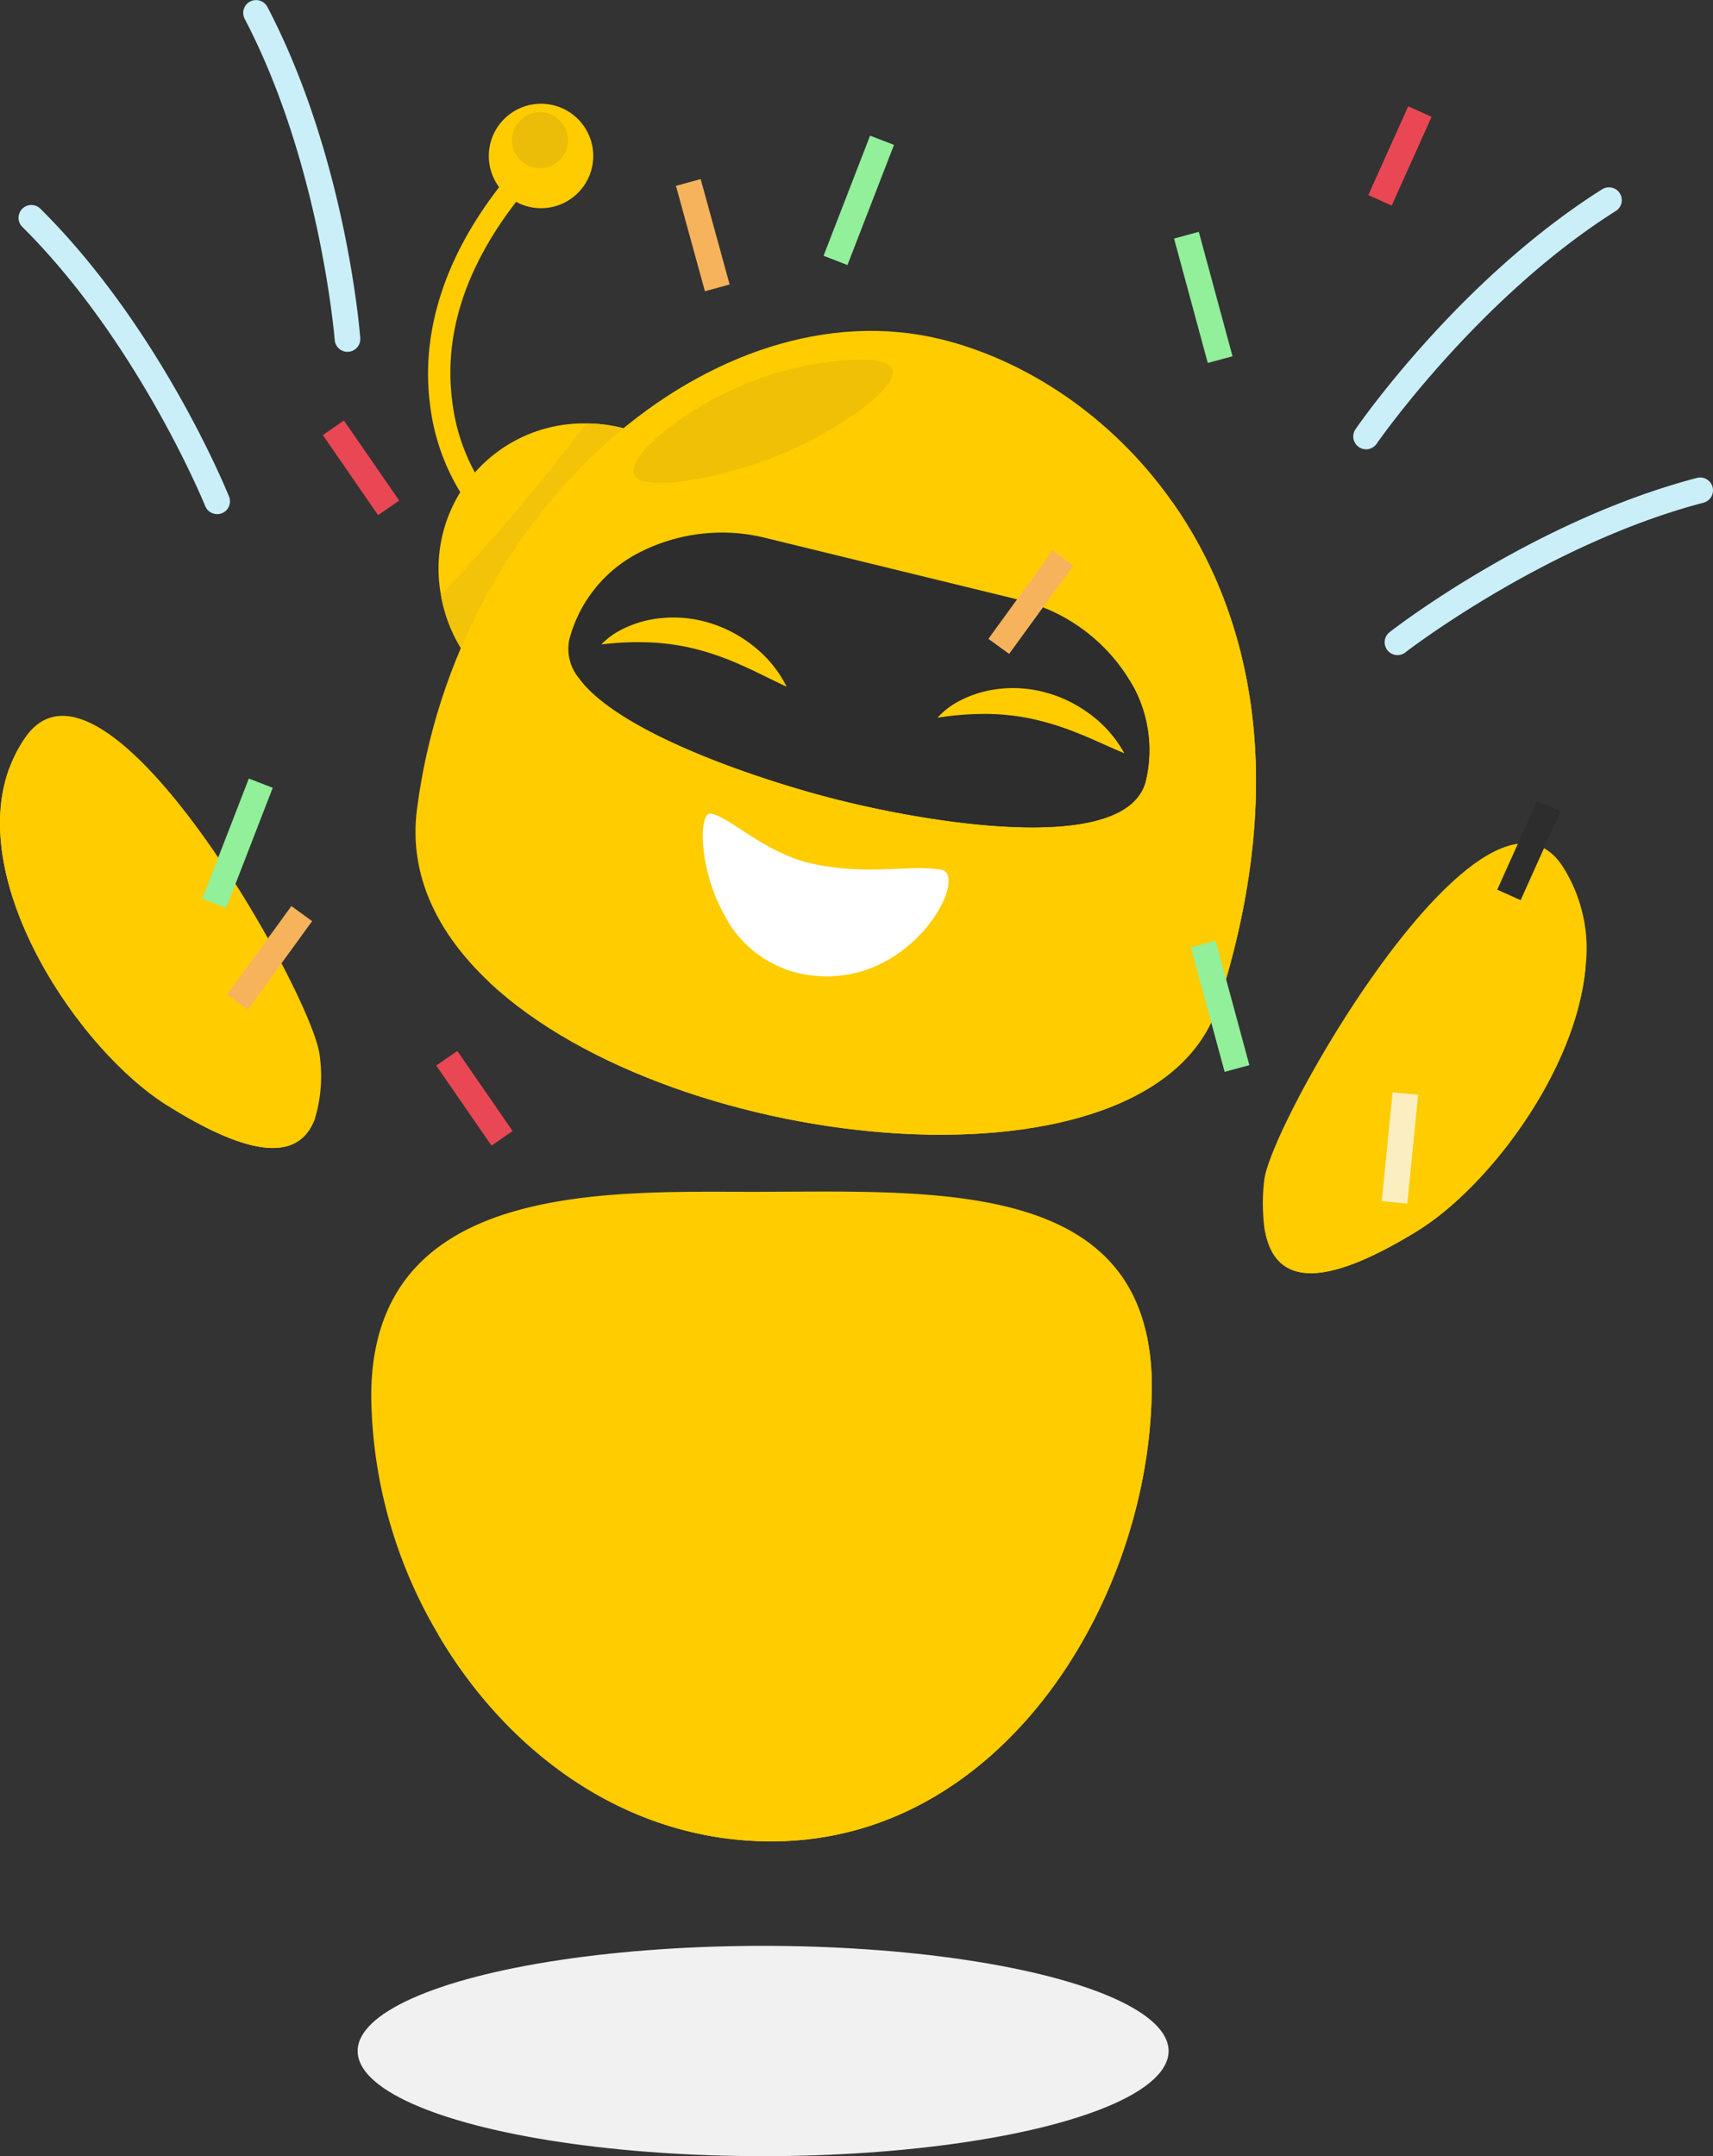 <svg xmlns="http://www.w3.org/2000/svg" width="223.14" height="280.82" viewBox="0 0 223.14 280.82">
  <rect x="0" y="0" width="223.14" height="280.82" fill="#333333" stroke="none"/>
  <g id="Group_3198" data-name="Group 3198" transform="translate(-3152.049 -174.403)">
    <g id="Group_3192" data-name="Group 3192" transform="translate(3152.049 267.634)">
      <path id="Path_7095" data-name="Path 7095" d="M3193.078,508.234c-2.318,6.294-9.744,4.254-19.3-1.738-11.413-7.156-26.106-28.88-20.493-43.947v0a17.716,17.716,0,0,1,2.056-3.933c10.373-14.924,37.689,33.962,38.36,41.481A19.238,19.238,0,0,1,3193.078,508.234Z" transform="translate(-3152.05 -455.795)" fill="#fc0"/>
      <path id="Path_7096" data-name="Path 7096" d="M3193.078,521.864c-2.318,6.294-9.744,4.253-19.3-1.738-11.413-7.156-26.106-28.88-20.493-43.947C3156.887,490.25,3166.718,513.358,3193.078,521.864Z" transform="translate(-3152.05 -469.425)" fill="#fc0"/>
      <path id="Path_7097" data-name="Path 7097" d="M3188.245,471.421c2.465,3.5,5.992,9.679,4.849,10.615-1.167.955-7.237-3.529-10.993-9.422-2.564-4.024-4.522-9.444-3.409-10.177C3179.951,461.607,3185.031,466.852,3188.245,471.421Z" transform="translate(-3169.651 -460.178)" fill="#fc0"/>
    </g>
    <g id="Group_3193" data-name="Group 3193" transform="translate(3200.408 329.591)">
      <path id="Path_7098" data-name="Path 7098" d="M3399.677,668.111c0,27.278-19.137,59.32-49.542,59.32-18.841,0-34.345-11.535-43.409-26.957a62.033,62.033,0,0,1-8.717-31.031c0-27.946,30.5-26.614,49.83-26.614,21.2,0,46.365-1.624,51.058,18.119A30.543,30.543,0,0,1,3399.677,668.111Z" transform="translate(-3298.008 -642.796)" fill="#fc0"/>
      <path id="Path_7099" data-name="Path 7099" d="M3417.269,704.744c0,27.278-19.137,59.32-49.542,59.32-18.841,0-34.346-11.535-43.41-26.957,18.882,8.888,72.67,27.3,92.171-39.527A30.544,30.544,0,0,1,3417.269,704.744Z" transform="translate(-3315.601 -679.429)" fill="#fc0"/>
      <path id="Path_7100" data-name="Path 7100" d="M3326.129,678.176c-3.949,6.44-1.156,15.6,5.626,19.2,7.168,3.8,16.921.393,19.586-7.166,2.532-7.181-2.347-15.229-9.337-17.487C3336.4,670.915,3329.413,672.822,3326.129,678.176Z" transform="translate(-3315.601 -662.365)" fill="#fc0"/>
    </g>
    <g id="Group_3194" data-name="Group 3194" transform="translate(3316.552 284.233)">
      <path id="Path_7101" data-name="Path 7101" d="M3668.583,556.448c-10.7,6.548-18.708,8.247-19.879-.9a25.777,25.777,0,0,1,.021-5.7c.751-7.514,28.573-56.111,38.794-41.078a19.88,19.88,0,0,1,3.077,13.177C3689.415,535.55,3677.879,550.759,3668.583,556.448Z" transform="translate(-3648.556 -505.894)" fill="#fc0"/>
      <path id="Path_7102" data-name="Path 7102" d="M3668.881,588.829c-10.7,6.548-18.708,8.247-19.879-.9,7.03-1.337,21.169-7.63,41.892-33.606C3689.714,567.932,3678.178,583.14,3668.881,588.829Z" transform="translate(-3648.855 -538.275)" fill="#fc0"/>
      <path id="Path_7103" data-name="Path 7103" d="M3684.36,541.222c-4.719,7.051-13.393,18.615-14.734,17.768-1.208-.764,3.381-11.728,10.936-20.911,4.209-5.115,9.777-10.211,10.635-9.523C3692.265,529.411,3685.828,539.028,3684.36,541.222Z" transform="translate(-3662.516 -521.006)" fill="#fc0"/>
    </g>
    <g id="Group_3197" data-name="Group 3197" transform="translate(3206.168 185.112)">
      <path id="Path_7104" data-name="Path 7104" d="M3327.425,370.105a19.691,19.691,0,0,1-2.59-6.906,18.91,18.91,0,0,1,18.927-22.346,19.577,19.577,0,0,1,4.849.629C3347.16,363.393,3327.425,370.105,3327.425,370.105Z" transform="translate(-3321.513 -296.414)" fill="#fc0"/>
      <path id="Path_7105" data-name="Path 7105" d="M3328.008,370.106a19.7,19.7,0,0,1-2.59-6.906c3.059-3.22,6.186-6.679,9.342-10.385,3.478-4.084,6.666-8.087,9.585-11.961a19.571,19.571,0,0,1,4.849.629Z" transform="translate(-3322.096 -296.415)" fill="#f2c308"/>
      <path id="Path_7106" data-name="Path 7106" d="M3419.944,392.3c-8.3,25.794-70.62,19.775-94.9-2.969-6.747-6.318-10.558-13.931-9.461-22.507,5.044-39.448,39.042-68.394,68.243-61.266,10.585,2.584,22.027,9.67,30.129,21.158C3424.339,341.426,3429.265,363.36,3419.944,392.3Z" transform="translate(-3315.392 -272.089)" fill="#fc0"/>
      <path id="Path_7107" data-name="Path 7107" d="M3450.667,416.1c-1.146,4.7-7.636,6.178-15.51,6.076-8.293-.105-18.123-1.964-24.866-3.672-9.652-2.444-27.943-8.5-33.338-15.6a6.007,6.007,0,0,1-1.393-5.137,17.754,17.754,0,0,1,9.4-11.513,23.593,23.593,0,0,1,16.343-1.727l32.612,7.961a23.154,23.154,0,0,1,15.041,11.215A17.359,17.359,0,0,1,3450.667,416.1Z" transform="translate(-3355.53 -325.136)" fill="#2d2d2d"/>
      <path id="Path_7108" data-name="Path 7108" d="M3453.766,454.647c-1.147,4.7-7.636,6.178-15.51,6.076-8.294-.105-18.124-1.964-24.866-3.672-9.653-2.444-27.944-8.5-33.338-15.6,19.285,4.163,52.536,9.311,72,.8A17.36,17.36,0,0,1,3453.766,454.647Z" transform="translate(-3358.628 -363.681)" fill="#2d2d2d"/>
      <path id="Path_7109" data-name="Path 7109" d="M3439.415,437.186c-8.3,25.794-70.62,19.775-94.905-2.969,16.508,7.055,66.192,25.827,81.43,3.4,13.1-19.285,10.217-49.99,7.481-66.016C3443.81,386.312,3448.735,408.245,3439.415,437.186Z" transform="translate(-3334.862 -316.975)" fill="#fc0"/>
      <path id="Path_7110" data-name="Path 7110" d="M3401.155,330.732c1.055,2.432,11.668.472,19.246-2.687,7.263-3.028,15.292-8.639,14.4-11-.793-2.1-8.482-1.261-13.5.015C3410.067,319.915,3400.006,328.082,3401.155,330.732Z" transform="translate(-3372.68 -279.64)" fill="#efc005"/>
      <path id="Path_7111" data-name="Path 7111" d="M3328.291,455.964c-1.484,7.07,1.176,14.775,3.021,14.744,1.936-.032,3.241-8.591,3.526-13.4.081-1.381.583-9.826-1.317-10.253C3332.027,446.719,3329.252,451.385,3328.291,455.964Z" transform="translate(-3323.728 -367.417)" fill="#fc0"/>
      <path id="Path_7112" data-name="Path 7112" d="M3464.761,395.757c-.062.653-4.69,1.1-9.208.426-7.329-1.089-13.343-4.962-13.052-5.733.133-.354,4.676.709,13.756,2.849C3463.553,395.019,3464.794,395.413,3464.761,395.757Z" transform="translate(-3400.381 -329.534)" fill="#2d2d2d"/>
      <g id="Group_3195" data-name="Group 3195" transform="translate(1.64 0)">
        <path id="Path_7113" data-name="Path 7113" d="M3325.415,284.158a28.071,28.071,0,0,1-4.809-12.7c-.948-7.11.187-18.221,10.973-30.777l2.217,1.9c-8.047,9.368-11.517,18.9-10.313,28.334a25.7,25.7,0,0,0,4.242,11.45Z" transform="translate(-3320.341 -229.43)" fill="#fc0"/>
        <circle id="Ellipse_40" data-name="Ellipse 40" cx="6.803" cy="6.803" r="6.803" transform="matrix(0.751, -0.66, 0.66, 0.751, 5.118, 8.986)" fill="#fc0"/>
        <circle id="Ellipse_41" data-name="Ellipse 41" cx="3.651" cy="3.651" r="3.651" transform="translate(10.225 10.313) rotate(-77.432)" fill="#ebbd08"/>
      </g>
      <g id="Group_3196" data-name="Group 3196" transform="translate(37.428 95.259)">
        <path id="Path_7114" data-name="Path 7114" d="M3440.971,515.034a14.649,14.649,0,0,1-9.659-7.36c-3.548-6.1-3.487-13.59-1.965-13.431,2.367.255,7.086,5.191,13.322,6.527,7.165,1.536,12.573.133,16.3.718.168.023.329.053.488.087C3463.2,502.377,3455.048,518.051,3440.971,515.034Z" transform="translate(-3428.36 -494.24)" fill="#fff"/>
        <path id="Path_7115" data-name="Path 7115" d="M3446.93,529.661a14.65,14.65,0,0,1-9.659-7.36c6.469.221,19.364-.2,27.657-6.186.168.023.328.053.488.087C3469.156,517,3461.007,532.678,3446.93,529.661Z" transform="translate(-3434.318 -508.868)" fill="#fff"/>
      </g>
      <path id="Path_7116" data-name="Path 7116" d="M3388.47,420.652a9.82,9.82,0,0,1,2.855-2.046,14.334,14.334,0,0,1,3.361-1.146,16.007,16.007,0,0,1,7.156.185,17.06,17.06,0,0,1,6.362,3.161,15.623,15.623,0,0,1,4.41,5.35c-2.124-.982-4.028-1.994-5.953-2.83a36.3,36.3,0,0,0-5.748-2.042,29.669,29.669,0,0,0-5.968-.892A38.151,38.151,0,0,0,3388.47,420.652Z" transform="translate(-3364.257 -347.426)" fill="#fc0"/>
      <path id="Path_7117" data-name="Path 7117" d="M3520.64,448.756a9.825,9.825,0,0,1,2.779-2.149,14.359,14.359,0,0,1,3.317-1.268,16,16,0,0,1,7.157-.076,17.058,17.058,0,0,1,6.473,2.927,15.62,15.62,0,0,1,4.6,5.186c-2.158-.9-4.1-1.846-6.052-2.612a36.324,36.324,0,0,0-5.819-1.831,29.657,29.657,0,0,0-6-.674A38.148,38.148,0,0,0,3520.64,448.756Z" transform="translate(-3452.637 -365.985)" fill="#fc0"/>
    </g>
    <path id="Path_7118" data-name="Path 7118" d="M3185.241,295.279a1.67,1.67,0,0,1-1.549-1.045c-.085-.212-8.747-21.381-23.81-36.344a1.67,1.67,0,1,1,2.354-2.369c15.563,15.459,24.194,36.572,24.554,37.463a1.67,1.67,0,0,1-1.548,2.3Z" transform="translate(-4.908 -53.917)" fill="#caeff9"/>
    <path id="Path_7119" data-name="Path 7119" d="M3261.246,220.224a1.671,1.671,0,0,1-1.663-1.541c-.018-.228-1.887-23.024-11.733-41.835a1.67,1.67,0,0,1,2.959-1.549c10.172,19.434,12.029,42.168,12.1,43.126a1.669,1.669,0,0,1-1.536,1.794C3261.333,220.222,3261.289,220.224,3261.246,220.224Z" transform="translate(-63.933 0)" fill="#caeff9"/>
    <path id="Path_7120" data-name="Path 7120" d="M3698.112,385.235a1.67,1.67,0,0,1-1.027-2.987c.758-.59,18.816-14.524,40.034-20.09a1.67,1.67,0,0,1,.847,3.231c-20.537,5.387-38.649,19.354-38.83,19.495A1.664,1.664,0,0,1,3698.112,385.235Z" transform="translate(-364.024 -125.511)" fill="#caeff9"/>
    <path id="Path_7121" data-name="Path 7121" d="M3685.776,282.179a1.67,1.67,0,0,1-1.374-2.617c.545-.792,13.556-19.526,32.105-31.234a1.67,1.67,0,1,1,1.783,2.824c-17.955,11.333-31.007,30.115-31.137,30.3A1.668,1.668,0,0,1,3685.776,282.179Z" transform="translate(-355.777 -49.26)" fill="#caeff9"/>
    <rect id="Rectangle_1940" data-name="Rectangle 1940" width="3.34" height="14.239" transform="matrix(0.964, -0.265, 0.265, 0.964, 3240.1, 198.611)" fill="#f6b35b"/>
    <rect id="Rectangle_1941" data-name="Rectangle 1941" width="14.239" height="3.34" transform="translate(3332.039 330.835) rotate(-84.283)" fill="#fbefc2"/>
    <rect id="Rectangle_1942" data-name="Rectangle 1942" width="14.239" height="3.34" transform="translate(3280.799 257.605) rotate(-53.993)" fill="#f6b35b"/>
    <rect id="Rectangle_1943" data-name="Rectangle 1943" width="14.239" height="3.34" transform="translate(3181.635 303.93) rotate(-53.993)" fill="#f6b35b"/>
    <rect id="Rectangle_1944" data-name="Rectangle 1944" width="12.672" height="3.34" transform="translate(3330.289 199.808) rotate(-65.794)" fill="#ea4754"/>
    <rect id="Rectangle_1945" data-name="Rectangle 1945" width="12.672" height="3.34" transform="translate(3347.084 290.276) rotate(-65.794)" fill="#2d2d2d"/>
    <rect id="Rectangle_1946" data-name="Rectangle 1946" width="3.34" height="12.672" transform="matrix(0.823, -0.568, 0.568, 0.823, 3194.102, 231.066)" fill="#ea4754"/>
    <rect id="Rectangle_1947" data-name="Rectangle 1947" width="3.34" height="12.672" transform="matrix(0.823, -0.568, 0.568, 0.823, 3208.874, 313.178)" fill="#ea4754"/>
    <rect id="Rectangle_1948" data-name="Rectangle 1948" width="3.34" height="16.79" transform="translate(3304.985 205.471) rotate(-15.163)" fill="#92ef9a"/>
    <rect id="Rectangle_1949" data-name="Rectangle 1949" width="3.34" height="16.79" transform="translate(3307.18 297.796) rotate(-15.163)" fill="#92ef9a"/>
    <rect id="Rectangle_1950" data-name="Rectangle 1950" width="16.79" height="3.34" transform="matrix(0.361, -0.932, 0.932, 0.361, 3259.328, 207.717)" fill="#92ef9a"/>
    <rect id="Rectangle_1951" data-name="Rectangle 1951" width="16.791" height="3.34" transform="translate(3178.395 291.457) rotate(-68.818)" fill="#92ef9a"/>
    <ellipse id="Ellipse_42" data-name="Ellipse 42" cx="52.819" cy="13.695" rx="52.819" ry="13.695" transform="translate(3198.636 427.834)" fill="#f1f1f1"/>
  </g>
</svg>

